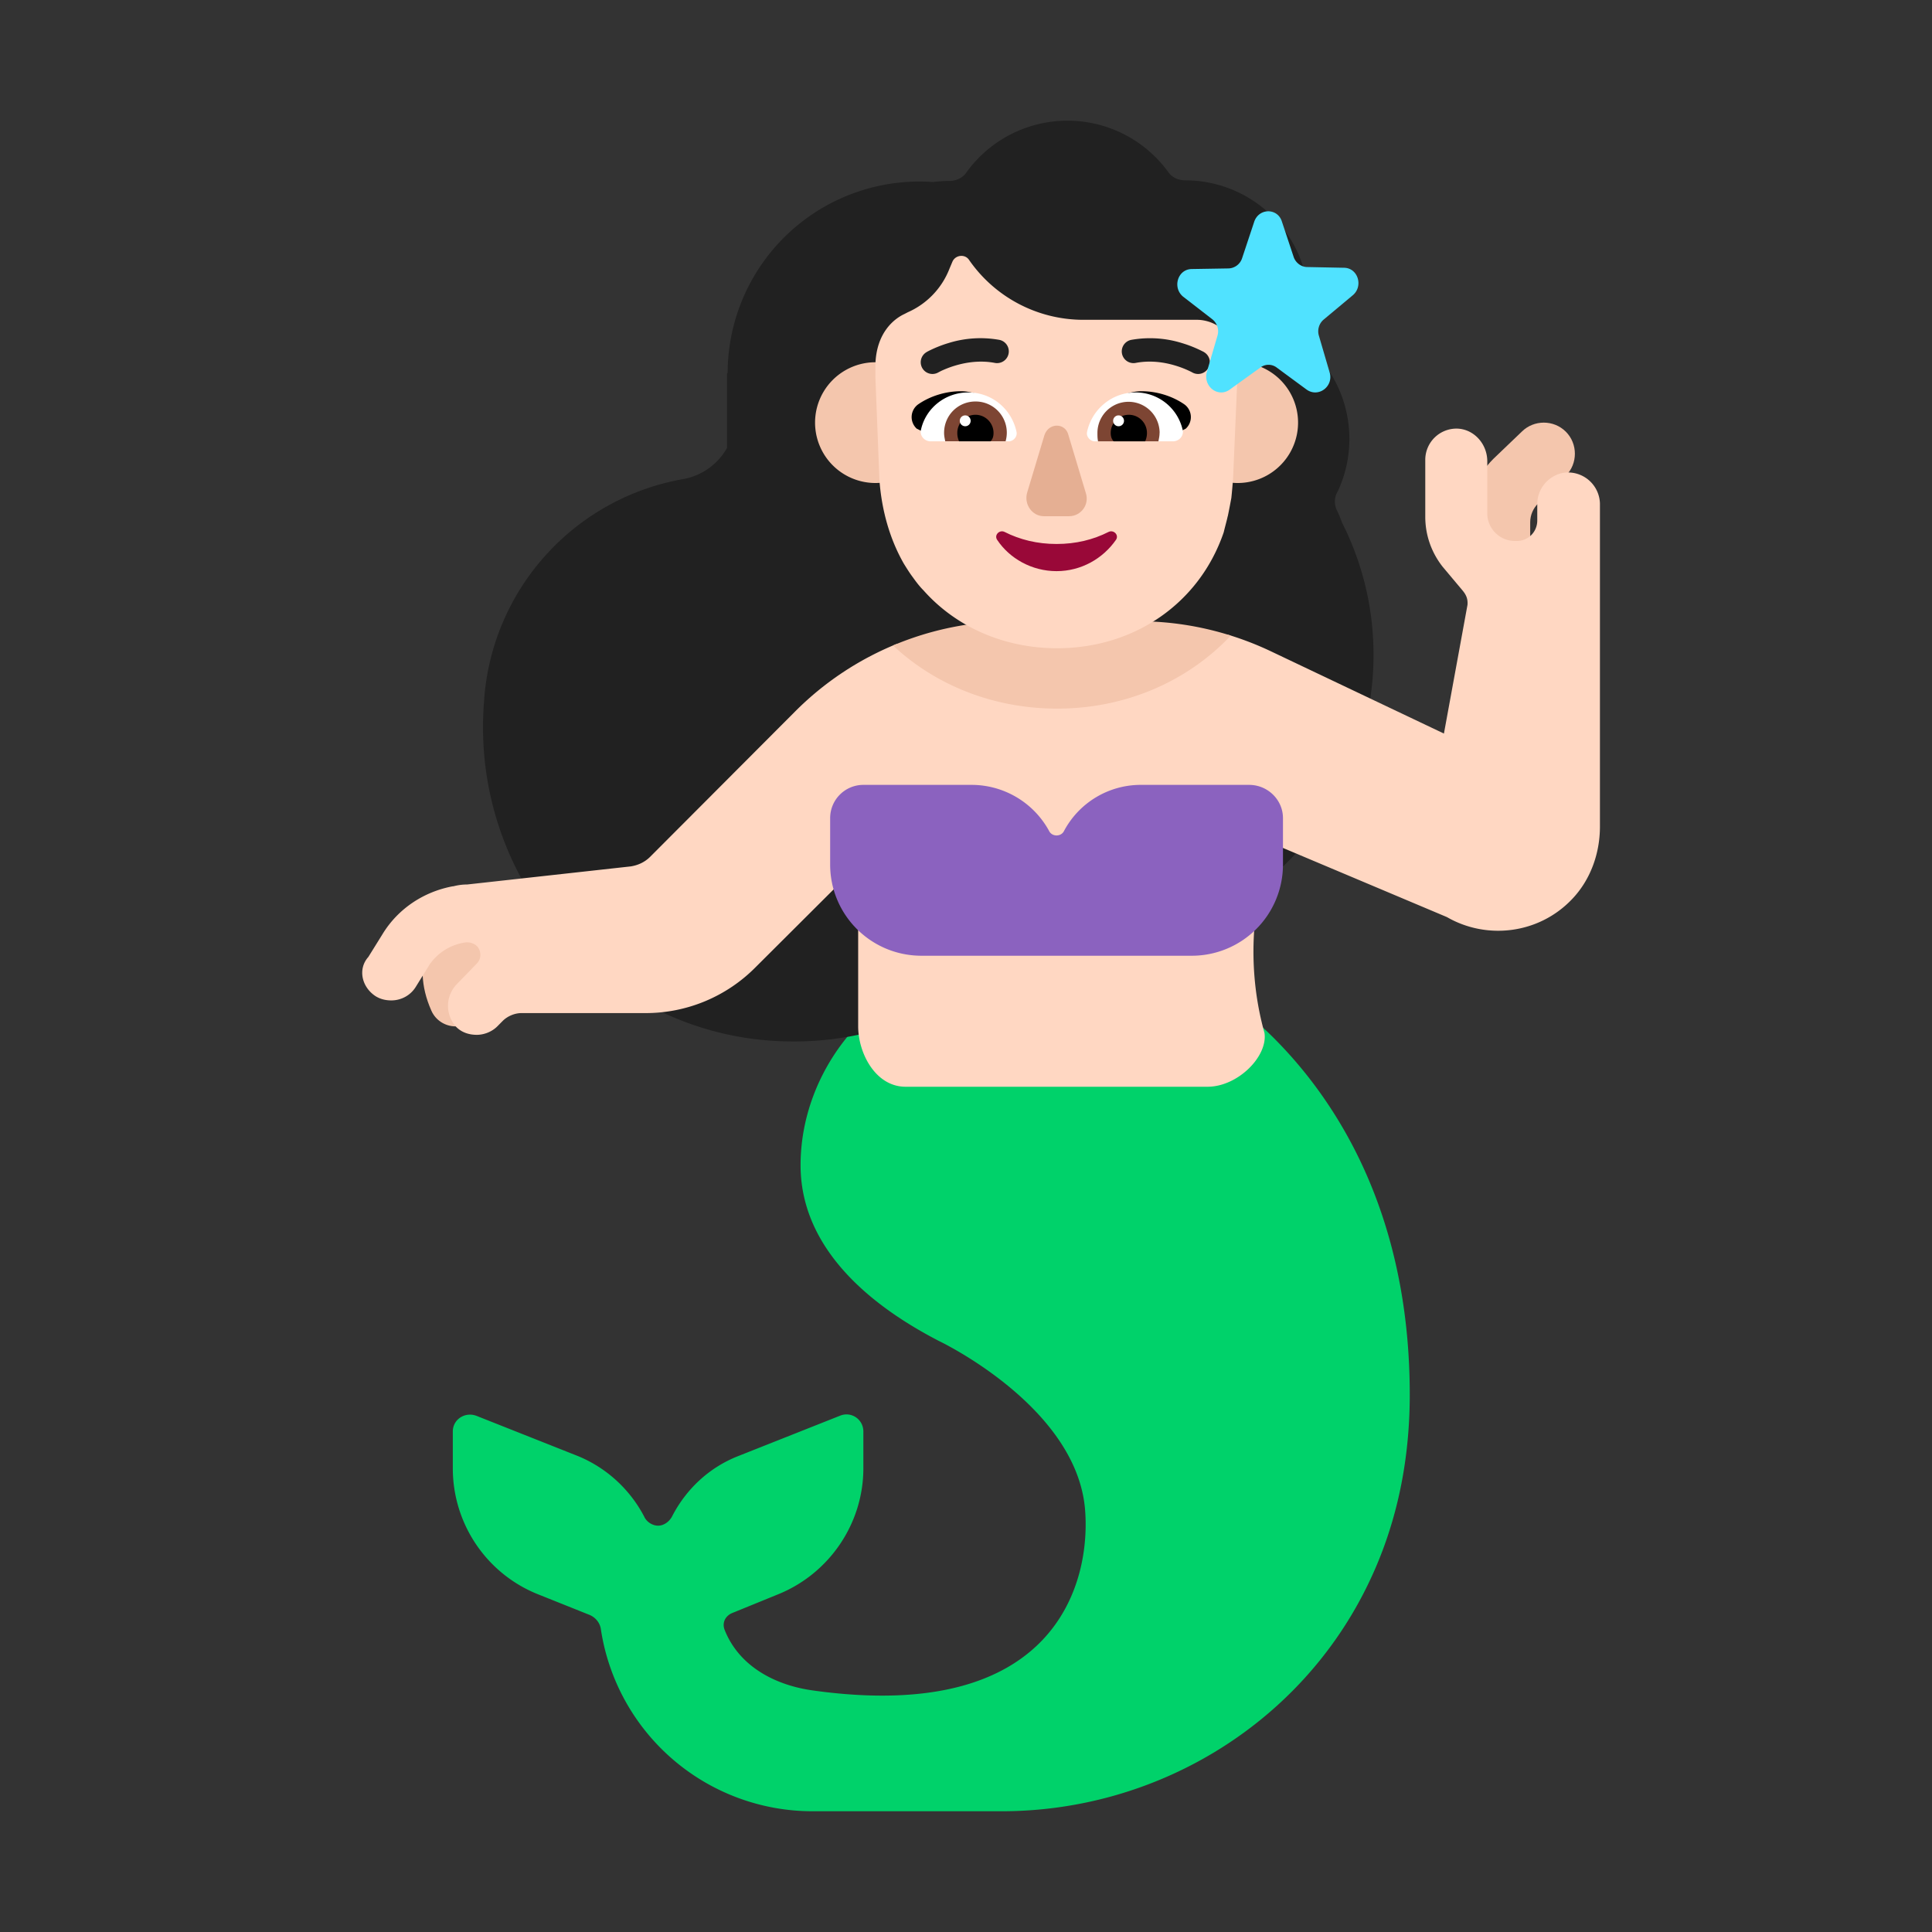 <svg xmlns="http://www.w3.org/2000/svg" width="1em" height="1em" viewBox="0 0 32 32"><rect x="0" y="0" width="32" height="32" fill="#333333" stroke="none"/><g fill="none"><path fill="#00D26A" d="m19.81 16.2l-.29.39c-.29-.1-.6-.15-.93-.15l-3.03-.24c-1.12.19-2.3 1.52-2.3 3.1s1.52 2.51 2.29 2.91c0 0 2.26 1.07 2.42 2.77c.11 1.23-.48 3.58-4.5 3.02c-.66-.09-1.24-.42-1.47-1.01c-.04-.11.01-.22.12-.27l.76-.31c.85-.34 1.42-1.17 1.42-2.09v-.61c0-.2-.2-.34-.39-.26l-1.69.67c-.48.19-.86.55-1.09 1c-.05.09-.14.15-.23.15s-.19-.06-.23-.15c-.23-.44-.61-.8-1.09-1l-1.69-.67c-.19-.07-.39.06-.39.26v.61c0 .92.56 1.75 1.42 2.09l.85.34c.09.04.16.12.18.22A3.545 3.545 0 0 0 13.46 30h3.13c2.53 0 4.88-1.4 6.02-3.66c.45-.89.74-1.96.74-3.24c0-5.13-3.54-6.9-3.54-6.9"/><path fill="#212121" d="M22.15 8.154a2.051 2.051 0 0 0-.14-2.015a1.962 1.962 0 0 1-.33-1.097v-.01a2.05 2.05 0 0 0-2.052-2.045c-.11 0-.22-.05-.28-.14a2.063 2.063 0 0 0-3.342.01c-.06.09-.17.14-.28.14a2.07 2.07 0 0 0-.27.018a3.177 3.177 0 0 0-3.404 3.164h-.01v1.24a1.045 1.045 0 0 1-.72.515a4.001 4.001 0 0 0-3.302 3.64c0 .026-.003.05-.005.076a.63.63 0 0 0-.005.075c-.18 2.972 2.151 5.535 5.143 5.525a5.119 5.119 0 0 0 3.76-1.641c.31.062.634.095.964.095c2.691 0 4.873-2.175 4.873-4.857c0-.787-.188-1.531-.521-2.189a2.014 2.014 0 0 0-.09-.215c-.04-.09-.04-.2.01-.29"/><path fill="#F4C6AD" d="m25.08 9.52l-.265-.12c-.16-.07-.34-.12-.51-.13v-.62c0-.4.15-.77.43-1.05l.47-.45c.2-.2.53-.2.73 0c.2.2.2.53 0 .73l-.46.46c-.08.08-.13.19-.13.31v.99zM7.145 16.74c.07.16.23.26.4.26c.06 0 .12-.01.18-.03c.22-.1.32-.36.22-.58c-.17-.38.14-.69.2-.74l.06-.04l-.73-.54c-.28.22-.7.84-.33 1.67"/><path fill="#FFD7C2" d="M25.902 7.83a.528.528 0 0 0-.44.53v.26c0 .19-.149.34-.338.34h-.03a.458.458 0 0 1-.46-.45v-.87c0-.28-.209-.52-.478-.54a.517.517 0 0 0-.549.52v.94c0 .3.1.59.29.83l.319.38c.06.07.1.14.09.25l-.39 2.13l-2.882-1.37a5.137 5.137 0 0 0-.687-.265l-1.488.153h-4.013a5.075 5.075 0 0 0-1.672 1.112l-2.404 2.41c-.09.09-.2.14-.32.16l-2.713.3c-.08 0-.15.01-.229.03h-.01c-.479.09-.908.37-1.167.8l-.23.37c-.179.2-.11.5.12.65c.08.05.17.07.26.07c.16 0 .319-.08.409-.23l.229-.37a.87.87 0 0 1 .589-.36c.08-.01.16.02.209.08c.06.09.05.2-.02.27l-.33.34a.516.516 0 0 0-.01.71c.09.09.21.13.34.13c.12 0 .25-.05.34-.14l.089-.09c.08-.08.2-.13.31-.13h2.054a2.56 2.56 0 0 0 1.825-.76l1.649-1.644c.015.381.033.79.05 1.024V17c0 .442.286 1 .786 1h5c.5 0 1-.5.944-.89c-.19-.68-.2-1.29-.17-1.71c.021-.244-.095-.753-.21-1.253c-.034-.15-.068-.3-.098-.442l.488.215l3.012 1.27c.659.38 1.517.28 2.065-.29c.31-.32.469-.76.469-1.21V8.34a.529.529 0 0 0-.599-.51"/><path fill="#8B62BF" d="M20.689 13h-1.785a1.44 1.44 0 0 0-1.284.77c-.05.09-.19.09-.24 0a1.463 1.463 0 0 0-1.284-.77h-1.794a.55.55 0 0 0-.552.55v.77c0 .83.672 1.51 1.514 1.51h4.472a1.51 1.51 0 0 0 1.514-1.51v-.77c0-.3-.25-.55-.561-.55"/><path fill="#F4C6AD" d="M15.5 7a1 1 0 1 1-2 0a1 1 0 0 1 2 0m6 0a1 1 0 1 1-2 0a1 1 0 0 1 2 0m-1.114 3.527c-.726.77-1.758 1.21-2.876 1.21c-1.032 0-1.999-.373-2.719-1.046a5.069 5.069 0 0 1 1.974-.401h2.094c.517 0 1.033.081 1.527.237"/><path fill="#FFD7C2" d="M20.337 8.546c.02-.096.038-.192.058-.298c.01-.096.019-.202.028-.307l.077-1.798c-.01-.798-.556-.846-.67-.846h-1.9a2.303 2.303 0 0 1-1.878-.99c-.067-.105-.23-.086-.278.03l-.048.114a1.304 1.304 0 0 1-.69.721l-.058.03c-.143.066-.47.288-.479.855v.182l.067 1.711c.038.51.173.98.403 1.384c.048.077.095.154.153.231c.048.067.105.144.173.212c.536.605 1.332.96 2.214.96c1.274 0 2.357-.74 2.76-1.922c.02-.086.048-.182.067-.269"/><path fill="#212121" d="M20.013 6.098a.195.195 0 0 0-.071-.266l-.001-.001l-.002-.001l-.006-.004l-.021-.01a2.033 2.033 0 0 0-.333-.133a1.78 1.78 0 0 0-.841-.054a.194.194 0 1 0 .073.382c.244-.047.479-.01.656.044a1.643 1.643 0 0 1 .265.105l.013.007l.002.001a.194.194 0 0 0 .265-.07m-4.665-.266a.194.194 0 0 0 .195.336l.002-.001l.013-.007c.012-.006.03-.016.055-.027c.05-.022.121-.052.21-.078c.177-.053.412-.091.656-.044a.194.194 0 1 0 .073-.382a1.78 1.78 0 0 0-.841.053a2.025 2.025 0 0 0-.354.144l-.006.004l-.002.001z"/><path fill="#50E2FF" d="m21.231 3.666l.195.587c.031.096.123.17.226.17l.606.012c.236 0 .329.31.144.459l-.473.395a.255.255 0 0 0-.082.278l.175.598c.072.235-.185.427-.38.288l-.493-.363a.224.224 0 0 0-.277 0l-.504.363c-.195.14-.441-.053-.38-.288l.175-.598a.255.255 0 0 0-.082-.278l-.483-.374c-.185-.15-.092-.459.144-.459l.606-.01a.245.245 0 0 0 .226-.172l.195-.587c.072-.246.39-.246.462-.021"/><path fill="#000" d="M15.914 6.48c.35 0 .63.24.81.51l-.388.114c-.196.057-.388.112-.583.175c-.044.014-.074.007-.104 0a.165.165 0 0 0-.108 0l-.357-.179a.26.26 0 0 1 .02-.4c.2-.14.46-.22.71-.22m2.996 0c-.35 0-.63.24-.81.51l.389.114c.196.057.388.112.583.175a.17.17 0 0 0 .103 0a.159.159 0 0 1 .108 0l.357-.179a.26.26 0 0 0-.02-.4c-.2-.14-.46-.22-.71-.22"/><path fill="#fff" d="M15.256 7.11c.08-.35.4-.61.78-.61c.4 0 .72.28.8.65c.02.08-.05.16-.13.16h-1.29c-.11 0-.19-.1-.16-.2m4.33 0a.796.796 0 0 0-.78-.61c-.39 0-.72.28-.8.65c-.02.08.05.16.13.16h1.29c.11 0 .19-.1.16-.2"/><path fill="#7D4533" d="M15.637 7.17c0-.29.23-.52.52-.52a.516.516 0 0 1 .504.639l-.005.02h-1l-.004-.02c-.008-.041-.015-.076-.015-.12m3.57.001a.514.514 0 1 0-1.03 0c0 .05 0 .09.01.14h1l.004-.021c.008-.041.015-.076.015-.12"/><path fill="#000" d="M16.156 6.87c.17 0 .3.14.3.3c0 .05-.01.1-.05.14h-.52a.32.32 0 0 1-.03-.14c0-.17.14-.3.3-.3m2.541 0a.3.3 0 0 0-.3.3c0 .05.01.1.05.14h.52a.32.32 0 0 0 .03-.14a.3.3 0 0 0-.3-.3"/><path fill="#fff" d="M16.077 6.97a.09.09 0 1 1-.18 0a.09.09 0 0 1 .18 0m2.54 0a.09.09 0 1 1-.18 0a.09.09 0 0 1 .18 0"/><path fill="#E5AF93" d="m17.298 7.211l-.285.948c-.057.196.085.391.276.391h.418c.2 0 .343-.195.276-.39l-.285-.949c-.048-.215-.333-.215-.4 0"/><path fill="#990838" d="M17.5 9.01c-.318 0-.605-.07-.862-.2c-.082-.04-.175.05-.123.13c.205.31.575.52.985.52c.41 0 .77-.21.985-.52c.052-.08-.04-.17-.123-.13c-.256.13-.544.2-.862.2"/></g></svg>